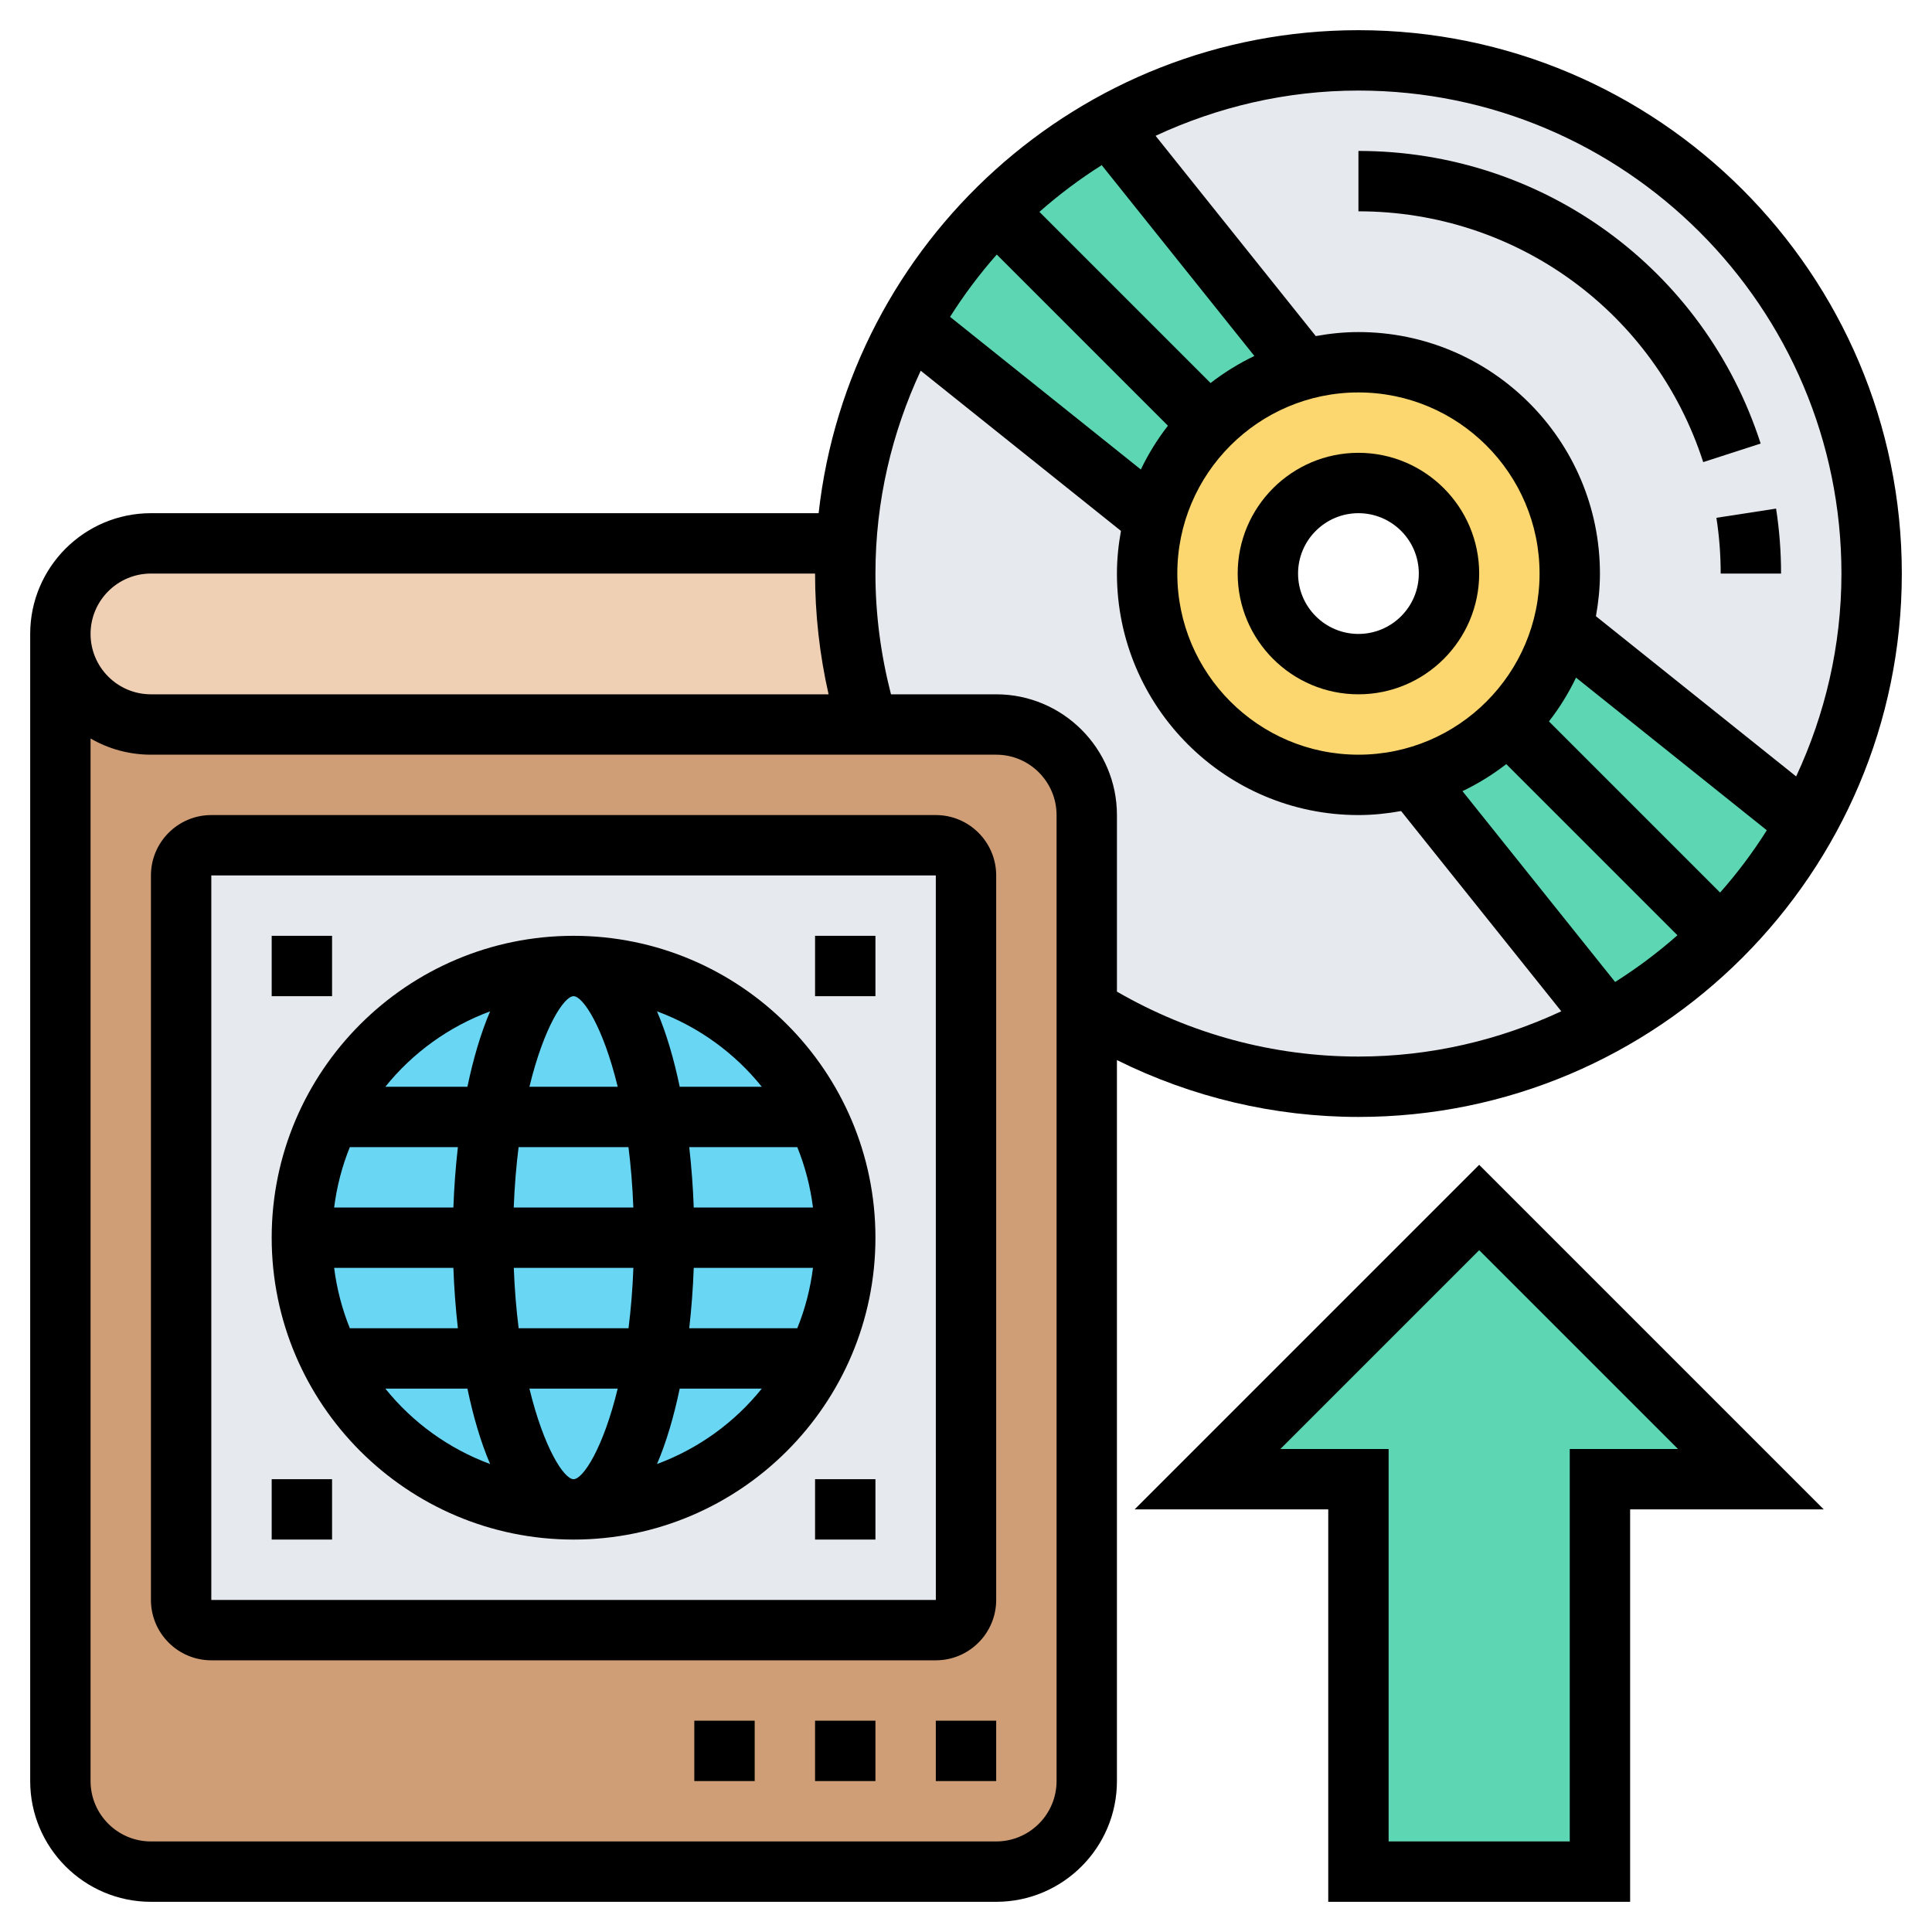 <svg id="Layer_5" enable-background="new 0 0 64 64" height="512" viewBox="0 0 64 64" width="512" xmlns="http://www.w3.org/2000/svg"><path d="m46.81 25.76 6.47 8.08c-2.44 1.38-5.27 2.16-8.28 2.16-3.31 0-6.39-.94-9-2.58v-6.42c0-1.66-1.34-3-3-3h-4.25c-.48-1.58-.75-3.26-.75-5 0-.33.01-.67.03-1 .15-2.63.9-5.11 2.13-7.28l8.08 6.47c-.16.58-.24 1.18-.24 1.81 0 3.87 3.13 7 7 7 .63 0 1.23-.08 1.81-.24z" fill="#e6e9ed"/><path d="m62 19c0 3.01-.78 5.84-2.16 8.28l-8.08-6.47c.16-.58.24-1.18.24-1.81 0-3.87-3.13-7-7-7-.63 0-1.23.08-1.81.24l-6.47-8.08c2.44-1.38 5.27-2.16 8.28-2.16 9.39 0 17 7.61 17 17z" fill="#e6e9ed"/><path d="m52 19c0 .63-.08 1.23-.24 1.81-.32 1.21-.95 2.28-1.81 3.14s-1.93 1.49-3.14 1.81c-.58.16-1.18.24-1.81.24-3.87 0-7-3.13-7-7 0-.63.08-1.23.24-1.81.32-1.21.95-2.28 1.81-3.14s1.93-1.49 3.14-1.81c.58-.16 1.18-.24 1.81-.24 3.87 0 7 3.13 7 7zm-4 0c0-1.66-1.34-3-3-3s-3 1.34-3 3 1.34 3 3 3 3-1.34 3-3z" fill="#fcd770"/><g fill="#5cd6b3"><path d="m32.98 6.98 7.07 7.07c-.86.86-1.49 1.93-1.81 3.14l-8.08-6.47c.76-1.38 1.71-2.63 2.82-3.74z"/><path d="m36.72 4.16 6.47 8.08c-1.21.32-2.28.95-3.14 1.81l-7.07-7.07c1.11-1.11 2.36-2.06 3.74-2.82z"/><path d="m49.95 23.95 7.07 7.07c-1.11 1.11-2.36 2.06-3.74 2.82l-6.47-8.08c1.21-.32 2.28-.95 3.14-1.81z"/><path d="m51.76 20.81 8.08 6.47c-.76 1.38-1.71 2.63-2.82 3.74l-7.07-7.07c.86-.86 1.49-1.93 1.81-3.14z"/><path d="m58 49h-5v13h-8v-13h-5l9-9z"/></g><path d="m28.75 24h-23.75c-.83 0-1.58-.34-2.12-.88s-.88-1.29-.88-2.12c0-1.66 1.34-3 3-3h23.03c-.02.33-.03.67-.03 1 0 1.74.27 3.42.75 5z" fill="#f0d0b4"/><path d="m5 24h23.75 4.25c1.66 0 3 1.34 3 3v6.42 25.58c0 1.66-1.34 3-3 3h-28c-1.66 0-3-1.34-3-3v-38c0 .83.34 1.58.88 2.12s1.29.88 2.12.88z" fill="#cf9e76"/><path d="m6 53v-24c0-.55.45-1 1-1h24c.55 0 1 .45 1 1v24c0 .55-.45 1-1 1h-24c-.55 0-1-.45-1-1z" fill="#e6e9ed"/><circle cx="19" cy="41" fill="#69d6f4" r="9"/><path d="m45 23c2.206 0 4-1.794 4-4s-1.794-4-4-4-4 1.794-4 4 1.794 4 4 4zm0-6c1.103 0 2 .897 2 2s-.897 2-2 2-2-.897-2-2 .897-2 2-2z"/><path d="m45 37c9.925 0 18-8.075 18-18s-8.075-18-18-18c-9.249 0-16.883 7.014-17.882 16h-22.118c-2.206 0-4 1.794-4 4v38c0 2.206 1.794 4 4 4h28c2.206 0 4-1.794 4-4v-23.883c2.476 1.23 5.207 1.883 8 1.883zm-7.208-21.447-6.32-5.057c.461-.73.978-1.419 1.547-2.064l5.67 5.67c-.349.449-.649.934-.897 1.451zm2.31-2.865-5.67-5.67c.645-.569 1.334-1.086 2.064-1.547l5.057 6.321c-.517.248-1.002.548-1.451.896zm4.898.312c3.309 0 6 2.691 6 6s-2.691 6-6 6-6-2.691-6-6 2.691-6 6-6zm7.208 9.447 6.32 5.057c-.461.73-.977 1.419-1.547 2.063l-5.67-5.67c.349-.447.649-.933.897-1.45zm-2.311 2.865 5.67 5.67c-.645.569-1.334 1.086-2.064 1.547l-5.057-6.321c.518-.248 1.003-.548 1.451-.896zm11.103-6.312c0 2.402-.547 4.673-1.5 6.72l-6.633-5.307c.083-.46.133-.93.133-1.413 0-4.411-3.589-8-8-8-.483 0-.953.05-1.413.133l-5.307-6.634c2.047-.952 4.318-1.499 6.72-1.499 8.822 0 16 7.178 16 16zm-30.5-6.72 6.633 5.307c-.083.46-.133.93-.133 1.413 0 4.411 3.589 8 8 8 .483 0 .953-.05 1.413-.133l5.307 6.633c-2.047.953-4.318 1.5-6.72 1.5-2.823 0-5.574-.748-8-2.151v-5.849c0-2.206-1.794-4-4-4h-3.485c-.335-1.302-.515-2.642-.515-4 0-2.402.547-4.673 1.5-6.72zm-25.5 6.72h22c0 1.353.151 2.693.448 4h-22.448c-1.103 0-2-.897-2-2s.897-2 2-2zm30 40c0 1.103-.897 2-2 2h-28c-1.103 0-2-.897-2-2v-34.537c.589.342 1.272.537 2 .537h28c1.103 0 2 .897 2 2z"/><path d="m57 19h2c0-.721-.055-1.444-.165-2.152l-1.977.305c.095.607.142 1.229.142 1.847z"/><path d="m56.421 15.308 1.903-.615c-1.872-5.797-7.227-9.693-13.324-9.693v2c5.227 0 9.816 3.339 11.421 8.308z"/><path d="m31 27h-24c-1.103 0-2 .897-2 2v24c0 1.103.897 2 2 2h24c1.103 0 2-.897 2-2v-24c0-1.103-.897-2-2-2zm-24 26v-24h24l.001 24z"/><path d="m37.586 50h6.414v13h10v-13h6.414l-11.414-11.414zm14.414-2v13h-6v-13h-3.586l6.586-6.586 6.586 6.586z"/><path d="m19 31c-5.514 0-10 4.486-10 10s4.486 10 10 10 10-4.486 10-10-4.486-10-10-10zm0 18c-.313 0-.983-1.023-1.462-3h2.924c-.479 1.977-1.149 3-1.462 3zm-1.819-5c-.077-.614-.134-1.277-.161-2h3.962c-.027.723-.085 1.386-.161 2zm1.819-11c.313 0 .983 1.023 1.462 3h-2.924c.479-1.977 1.149-3 1.462-3zm1.819 5c.077.614.134 1.277.161 2h-3.962c.027-.723.085-1.386.161-2zm-5.8 2h-3.95c.088-.698.263-1.369.52-2h3.579c-.074.657-.125 1.327-.149 2zm-3.95 2h3.95c.024.673.075 1.343.149 2h-3.579c-.256-.631-.432-1.302-.52-2zm11.912 0h3.95c-.088.698-.263 1.369-.52 2h-3.579c.074-.657.125-1.327.149-2zm0-2c-.024-.673-.075-1.343-.149-2h3.579c.256.631.432 1.302.52 2zm2.254-4h-2.719c-.192-.919-.44-1.771-.752-2.498 1.373.508 2.57 1.377 3.471 2.498zm-8.999-2.498c-.312.727-.56 1.579-.752 2.498h-2.719c.901-1.121 2.098-1.99 3.471-2.498zm-3.471 12.498h2.719c.192.919.44 1.771.752 2.498-1.373-.508-2.57-1.377-3.471-2.498zm8.999 2.498c.312-.727.56-1.579.752-2.498h2.719c-.901 1.121-2.098 1.99-3.471 2.498z"/><path d="m31 57h2v2h-2z"/><path d="m23 57h2v2h-2z"/><path d="m27 57h2v2h-2z"/><path d="m9 31h2v2h-2z"/><path d="m27 31h2v2h-2z"/><path d="m27 49h2v2h-2z"/><path d="m9 49h2v2h-2z"/></svg>